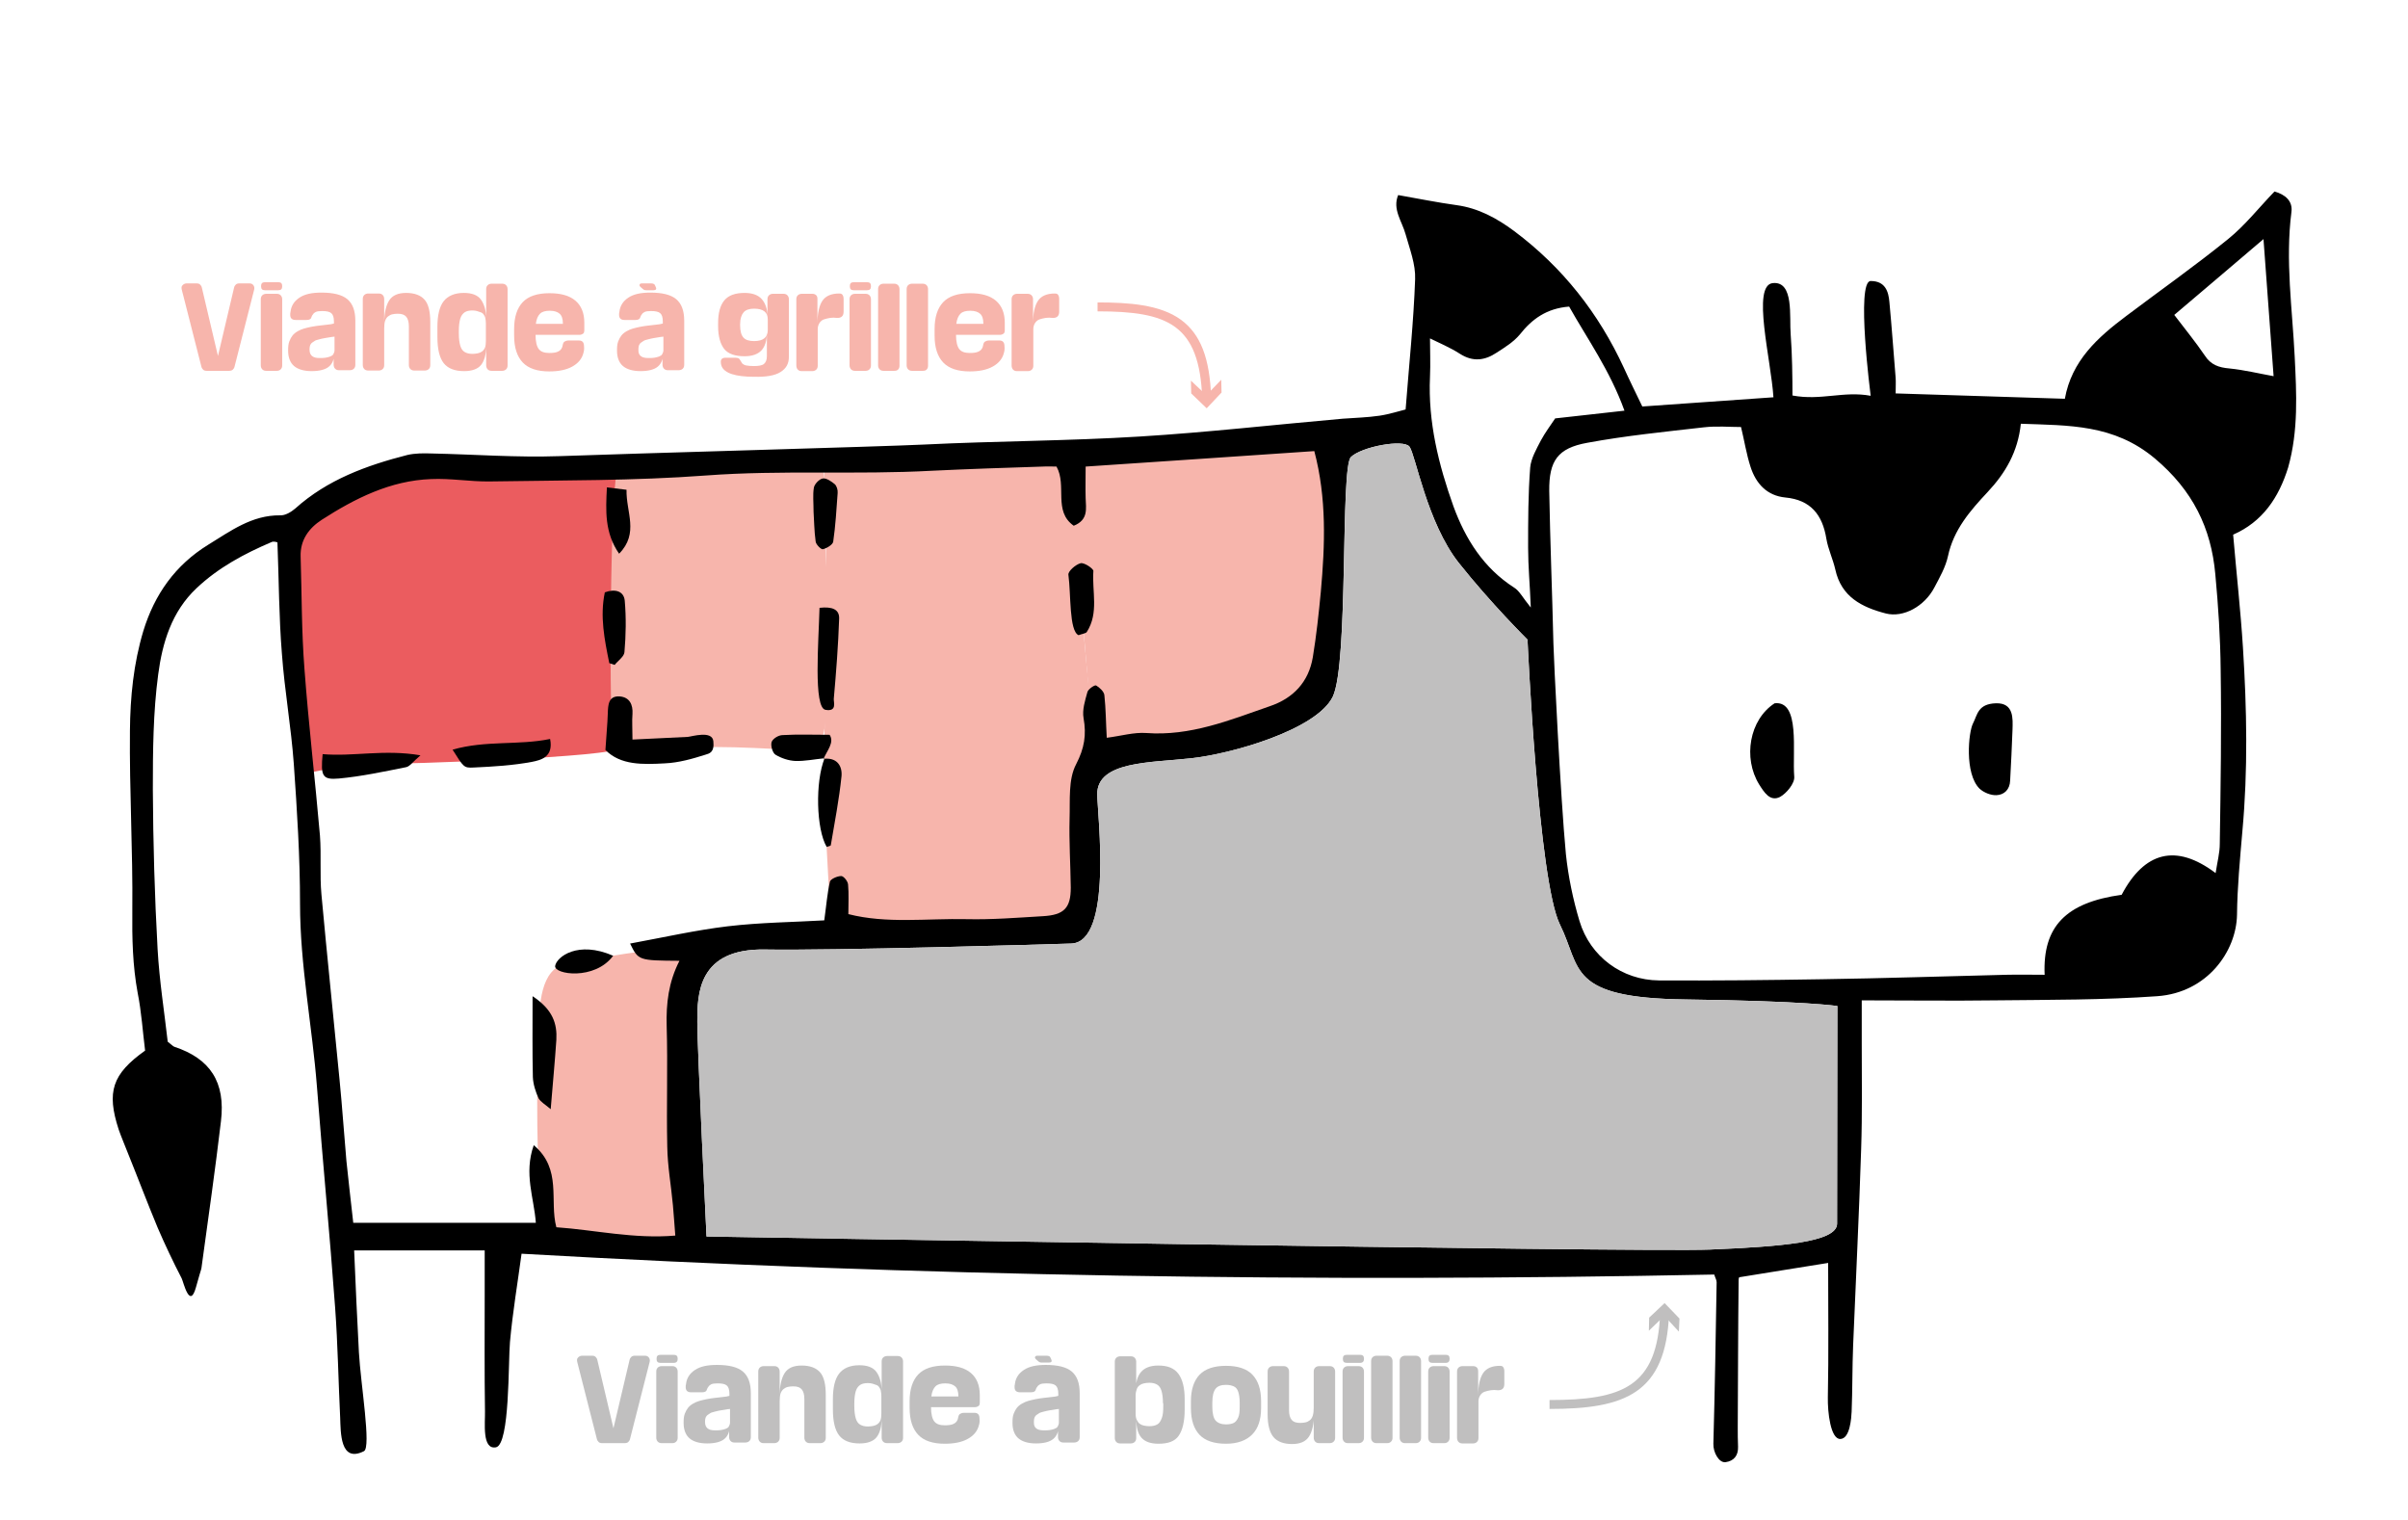<?xml version="1.0" encoding="utf-8"?>
<!-- Generator: Adobe Illustrator 19.1.0, SVG Export Plug-In . SVG Version: 6.00 Build 0)  -->
<svg version="1.1" id="Calque_1" xmlns="http://www.w3.org/2000/svg" xmlns:xlink="http://www.w3.org/1999/xlink" x="0px" y="0px"
	 viewBox="105 285.8 809.8 511.2" style="enable-background:new 105 285.8 809.8 511.2;" xml:space="preserve">
<style type="text/css">
	.st0{fill:#F7B5AC;}
	.st1{fill:#EB5C5F;}
	.st2{fill:#C0BFBF;}
	.st3{fill:none;}
	.st4{enable-background:new    ;}
</style>
<g>
	<polygon id="Basse-côte_1_" class="st0" points="553.9,436.5 550,488.1 545.3,524.6 490.3,537.3 472.9,539 464.3,437.8 	"/>
	<path id="Bavette_1_" class="st0" d="M295.8,609.7c4.1-0.7,24.5-4.2,30.9-4.6c6.4-0.4,9.8,1.2,9.8,1.2l-0.2,100.8l-46.1-3.1
		c0,0-2.4-16.7-3.7-23.3c-1.3-6.6-0.8-41.8-0.4-49C286.5,624.5,286.4,611.4,295.8,609.7z"/>
	<path id="Rumsteck_1_" class="st1" d="M203.2,466.3c4.4-4.9,23-23.7,39-23.3c16,0.4,70.8,0,70.8,0s-1.6,49.6-1.4,58
		c0.2,8.4,1.4,33.2,1.4,36.3s-72.5,5.5-81.8,5.4c-9.3-0.1-23.7,3.3-23.7,3.3S197.1,473.2,203.2,466.3z"/>
	<path id="Faux-filet_1_" class="st0" d="M313,443c4.6-0.1,64.9-2,67-2s2.9,8.7,2.5,16c-0.4,7.3,1.6,42.2,1.4,48.4
		c-0.2,6.2,0.1,32.8-5.6,32.8s-33.4-2.1-41.1-0.7s-24,0.3-25.8-1C309.6,535.4,310.1,443,313,443z"/>
	<path id="Entrecôte_1_" class="st0" d="M466.2,439.5c0,0,1.5,34.9,2.1,44.9c0.6,9.9,3.4,40.6,4.7,46.9c1.3,6.3,0,28,0,28
		l-4.3,34.7l-36.4,8.7l-47.6-1.3c0,0-2.3-40.2-2.6-48.1c-0.3-7.9,0.5-34.1,0.7-43.8c0.2-9.7,0-45.7,0-52.4s-2-18.6,1-17.5
		S466.2,439.5,466.2,439.5z"/>
	<g>
		<path d="M308.6,538c0.3-5,0.7-8.7,0.8-12.3c0.1-2.9,0.2-6,4.1-5.7c3.2,0.3,4.4,2.7,4.2,5.9c-0.2,2.4,0,4.9,0,8.6
			c6.2-0.3,12.4-0.6,18.6-0.9c1.3-0.1,8.3-2.3,8.6,1.5c0.4,3.8-1.4,4.1-2.7,4.5c-4.4,1.4-9,2.7-13.6,2.9
			C321.3,542.9,313.7,543.2,308.6,538"/>
		<path d="M380.6,490.2c4.4-0.5,6.7,0.6,6.6,3.6c-0.3,9-1,18-1.8,27c-0.1,1.1,1.2,4.4-2.8,3.7C378.5,523.8,380.3,501.6,380.6,490.2"
			/>
		<path d="M290,534.3c1.2,6.1-3.1,7.1-6.1,7.7c-6.4,1.2-13,1.6-19.6,1.9c-3.4,0.2-3.4-0.2-7.1-6C268.3,534.7,279.4,536.5,290,534.3"
			/>
		<path d="M284.1,620.8c6.8,4.5,8.3,9.2,8,14.7c-0.5,7.4-1.2,14.7-1.9,23.3c-1.7-1.5-3.4-2.4-4.1-3.7c-1-2.2-1.8-4.7-1.9-7.1
			C284,639.5,284.1,631.1,284.1,620.8"/>
		<path d="M213.5,539.4c10.3,0.9,20.7-1.7,32.9,0.4c-2.6,2.2-3.6,3.8-4.9,4c-7.5,1.5-15,3.1-22.5,3.8
			C213.4,548.1,212.8,546.8,213.5,539.4"/>
		<path d="M381.9,541c4.5-0.6,6.4,2.3,6.1,5.8c-0.8,7.8-2.3,15.5-3.6,23.2c0,0.3-0.9,0.4-1.4,0.6c-3.5-6-3.9-21.8-0.7-29.8
			L381.9,541z"/>
		<path d="M467.7,499.4c-3.2-1.5-2.5-13.7-3.4-20.3c-0.2-1.2,2.5-3.5,4.1-3.9c1.2-0.3,4.3,1.8,4.3,2.6c-0.5,6.9,1.9,14.1-2.2,20.5
			C470.2,498.8,469.1,498.9,467.7,499.4"/>
		<path d="M378.6,457.9c0-3.2-0.3-5.7,0.1-8.1c0.2-1.2,1.8-2.9,3-3.1c1.2-0.2,2.9,1,4,1.9c0.7,0.6,1.1,2,1,3
			c-0.4,5.5-0.7,10.9-1.5,16.4c-0.2,1-2.2,2.2-3.5,2.5c-0.6,0.1-2.3-1.6-2.4-2.6C378.8,464.3,378.8,460.7,378.6,457.9"/>
		<path d="M309.9,508.8c-1.6-7.9-3.2-15.7-1.5-23.8c3.5-1.3,6.4-0.4,6.7,2.8c0.5,5.7,0.4,11.6-0.1,17.3c-0.1,1.5-2.2,2.9-3.3,4.3
			C311.2,509.2,310.5,509,309.9,508.8"/>
		<path d="M382.2,540.8c-3.2,0.3-6.5,1-9.7,0.9c-2.3-0.1-4.7-0.9-6.7-2.1c-1-0.6-1.7-3.1-1.3-4.3c0.4-1.1,2.3-2.3,3.7-2.3
			c5-0.3,10.1-0.1,15.8-0.1c1.7,2.6-0.9,5.3-2.1,8.2C381.9,541,382.2,540.8,382.2,540.8"/>
		<path d="M315.7,450.5c-0.2,7.5,4.3,14.6-2.5,21.5c-4.9-7.1-4.5-14.4-4.1-22.3C311.5,450,313.2,450.2,315.7,450.5"/>
		<path d="M311.2,607.2c-6.2,8.4-20,6.3-19.5,3.4C292.2,607.6,299.3,602,311.2,607.2"/>
		<path d="M776.2,522.3c6.1-0.2,5.7,5.2,5.6,8.8c-0.2,5.8-0.5,11.5-0.8,17.2c-0.1,3-2,4.8-4.6,4.9c-1.9,0.1-4.3-0.9-5.7-2.2
			c-5.1-5.1-3.7-19-2.2-21.9S770.1,522.5,776.2,522.3z"/>
		<path d="M701.8,522.3c8.7-1,5.9,16.4,6.6,24.7c0.2,2.2-2.6,5.6-4.8,6.8c-3.4,1.7-5.4-1.7-7-4.2
			C691.1,540.7,693.3,527.8,701.8,522.3"/>
		<path d="M876.7,405.8c-0.8-16.2-3.2-32.4-1.1-48.7c0.5-3.7-2.1-5.9-5.7-6.9c-5.3,5.5-9.9,11.4-15.6,16
			c-11.1,9-22.9,17.3-34.3,25.9c-9.6,7.2-18.3,15-20.6,27.8c-19.1-0.6-37.9-1.2-56.9-1.8c0-2.5,0.1-3.8,0-5.2
			c-0.7-8.5-1.3-17-2.1-25.5c-0.3-3.6-1.4-7.1-6.3-7.1c-5,0,0,38.6,0,38.6c-9.1-1.7-16.7,1.7-26.3-0.1c0-5.8-0.1-14.2-0.6-20.5
			c-0.5-5.9,1.2-18-6-17.3c-7.2,0.7-0.6,25.7,0.2,38.4c-15.3,1.1-29.8,2.1-44.1,3.1c-2.2-4.6-4.3-8.8-6.2-13
			c-8.5-18.4-20.6-33.8-36.9-46c-5.8-4.3-12-7.7-19.3-8.7c-6.5-0.9-12.9-2.2-19.7-3.4c-2,4.8,1.3,8.8,2.5,13.2
			c1.4,5,3.4,10.1,3.2,15.1c-0.5,14.2-2,28.3-3.2,43.8c-2.1,0.5-5.4,1.6-8.8,2.1c-4.1,0.6-8.2,0.7-12.3,1c-22.8,2-45.5,4.6-68.3,6
			c-24.2,1.5-48.4,1.5-72.6,2.7c-14.3,0.7-98.3,3-122.7,3.9c-14.2,0.5-28.5-0.6-42.8-0.9c-2.7-0.1-5.6-0.1-8.2,0.5
			c-13.7,3.5-26.9,8.3-37.7,18c-1.4,1.2-3.4,2.4-5.1,2.3c-9.5-0.1-16.7,5.3-24.2,9.9c-11,6.8-18,16.6-21.8,29
			c-3.3,11-4.4,22.2-4.5,33.5c-0.2,20.1,1,40.3,0.8,60.4c-0.1,9.4,0.1,18.6,1.8,27.8c1.3,6.5,1.7,13.1,2.5,19.4
			c-11.1,7.9-13,13.9-8.9,26.5c0.9,2.6,2,5.1,3,7.7c3.4,8.4,6.6,16.9,10.1,25.3c2.5,5.8,5.2,11.5,8.1,17.1c0.6,1.2,2.7,10.6,4.8,3
			c2.1-7.6,1.7-5.3,2-7.6c2.2-16.1,4.5-32.1,6.4-48.2c1.6-13.2-3.6-21.1-15.7-25.1c-0.5-0.2-0.9-0.7-2.2-1.7
			c-1.1-9.8-2.8-20.4-3.4-31.1c-1-17.9-1.5-35.8-1.6-53.7c0-12.9,0.1-26,1.8-38.7c1.4-10.6,4.5-21.1,12.9-29
			c7.4-7,16.1-11.6,25.2-15.5c0.8-0.4,2,0.1,2,0.1c0.5,12.8,0.5,25.1,1.5,37.4c0.9,12.4,3.1,24.6,4,37c1.1,15.7,2.1,31.4,2.1,47.1
			c0,20.8,4.1,41.1,5.7,61.7c1.9,24.7,4.3,49.4,6.1,74.1c0.9,12.3,1.1,24.8,1.7,37.1c0.2,4.7-0.1,15.3,8,11.2
			c2.5-1.3-1.1-22.5-1.7-33.2c-0.6-11.2-1.1-22.4-1.6-34.3H268c0,5.3,0,10.2,0,15.1c0,13-0.1,26,0.1,39c0.1,3.7-1.1,13,3.7,12.1
			c4.7-1,4.1-28.8,4.7-35.4c0.9-10,2.6-20,3.9-29.7c133.5,7.6,267.2,9.7,401.1,7c0.3,1.1,0.8,1.8,0.8,2.6
			c-0.3,18.1-0.6,36.2-1.1,54.3c-0.1,2.9,1.9,6.5,4.1,6.2c2.8-0.4,4.3-2.2,4.2-5.2c-0.1-2.2-0.1-4.4-0.1-6.6
			c0.1-16.6,0.1-33.1,0.3-49.7c0-0.5,0.4-1,0.3-0.7c10.3-1.7,20-3.2,29.8-4.8c0,15.6,0.2,30.4-0.1,45.2c-0.1,4.9,0.9,14.1,4.2,14
			c3.3-0.1,3.7-7.2,3.8-9.2c0.3-7.4,0.2-14.8,0.5-22.2c0.9-22,2-44.1,2.7-66.1c0.4-11.8,0.2-23.6,0.2-35.4c0-4.5,0-9.1,0-14.6
			c15.7,0,30.3,0.2,44.9,0c18.2-0.2,36.4-0.1,54.5-1.4c16.8-1.2,26.6-15.1,26.8-27.4c0.1-9.3,1-18.7,1.8-28
			c1.9-20.6,1.5-41.2,0.2-61.8c-0.8-12.6-2.2-25.1-3.3-38c9.8-4.3,15.3-12.3,18.5-22.6C878,430.5,877.3,418.1,876.7,405.8z
			 M585.9,412.5c0.2-4.4,0-8.7,0-12.9c3,1.5,6.7,3,10.1,5.2c4.4,2.8,8.4,2.2,12.3-0.4c2.8-1.8,5.7-3.6,7.8-6.1
			c4.1-5.2,9-8.8,16.6-9.4c6,10.7,13.7,21.4,18.6,35c-8.3,0.9-15.8,1.8-23.3,2.6c-1.6,2.4-3.4,4.8-4.8,7.4c-1.5,2.9-3.3,6-3.6,9.1
			c-0.7,9-0.7,18-0.7,27c0,6.2,0.6,12.4,0.9,20.1c-2.7-3.3-3.8-5.6-5.6-6.7c-10.3-6.6-16.4-16.4-20.4-27.3
			C588.8,442.1,585.2,427.7,585.9,412.5z M329.2,630.8c0.4,13.5-0.1,27,0.2,40.6c0.1,6.6,1.3,13.1,1.9,19.7
			c0.3,3.2,0.5,6.5,0.8,10.2c-13.9,1.2-27.1-1.9-40-2.8c-2.4-9,2-19.5-7.6-27.6c-3.4,9.6,0.1,17.7,0.7,26.1h-61.4
			c-0.8-7.2-1.6-14-2.3-20.8c-0.8-9-1.4-18.1-2.3-27.2c-2-20.8-4.2-41.6-6.1-62.4c-0.6-6.6,0-13.2-0.5-19.8
			c-1.6-18.6-3.8-37.2-5.2-55.9c-1-12.6-0.9-25.2-1.3-37.9c-0.2-5.6,2.8-9.6,7.1-12.4c11.2-7.2,23.1-13.2,36.8-13.7
			c6.6-0.3,13.1,0.9,19.7,0.8c24.3-0.4,48.6-0.2,72.7-2c25.4-1.9,50.7-0.2,76.1-1.6c12.4-0.6,24.8-1,37.2-1.4c1.6-0.1,3.2,0,4.6,0
			c3.6,6.4-1.2,15,5.8,19.9c5-2,4.1-5.8,4-9.3c-0.1-3.3,0-6.5,0-10.6c26-1.7,51.4-3.5,76.9-5.2c4.2,15.9,3.6,31.5,2.2,47.2
			c-0.7,7.4-1.5,14.8-2.7,22.1c-1.4,8.3-6.5,13.8-14.5,16.5c-13.5,4.7-26.7,10.1-41.5,9c-4.2-0.3-8.5,1-13.3,1.6
			c-0.3-5.1-0.3-9.7-0.8-14.3c-0.1-1.2-1.6-2.6-2.8-3.3c-0.5-0.2-2.6,1.2-2.9,2.2c-0.8,2.9-1.8,6-1.3,8.8c1,5.6,0.3,10.1-2.5,15.5
			c-2.7,5.1-2,12.1-2.2,18.3c-0.2,7.7,0.3,15.4,0.4,23.2c0,6.9-2.3,9.2-9.4,9.6c-8.5,0.5-17.1,1.2-25.6,1
			c-13.4-0.3-26.9,1.6-39.8-1.7c0-3.6,0.2-6.8-0.1-10c-0.1-1.1-1.5-2.8-2.3-2.8c-1.3,0-3.6,1-3.8,1.9c-0.9,3.9-1.2,8-1.9,13
			c-10.3,0.6-21.5,0.7-32.5,2c-10.8,1.3-21.4,3.7-32.8,5.8c2.8,5.7,2.8,5.7,16.6,5.8C329.8,616.1,329,623.3,329.2,630.8z
			 M722.8,697.3c0,6.3-19.3,7.7-42.7,8.7c-23.3,1-337.5-4.4-337.5-4.4s-3.1-62.9-3.1-72.2s0.2-24.7,22.8-24.3s93.4-1.7,102.9-2
			c14.1-0.4,8.9-43.1,8.8-50.1c-0.2-11.3,18.1-10.7,31.5-12.2c13.3-1.4,42.2-9.5,47.7-20.7c5.4-11.3,2.5-77.1,6.1-80.6
			c3.6-3.5,17.7-6.1,19.7-3.5s5.9,25.6,16.6,39.1s23.1,25.8,23.1,25.8s3.6,81.1,10.9,95.8c7.3,14.7,2.3,24.7,42.3,25.2
			s51,2.2,51,2.2S722.8,691,722.8,697.3z M851.5,569.6c0,3-0.8,5.9-1.4,9.8c-13.4-10.1-24-7.1-31.6,7.3
			c-18.7,2.6-26.6,10.6-25.9,26.9c-4.3,0-8.6-0.1-12.9,0c-20.7,0.5-41.4,1.2-62.1,1.5c-18.2,0.3-36.5,0.5-54.7,0.4
			c-12.4-0.1-23.1-8-26.7-19.9c-2.2-7.3-3.8-15-4.6-22.6c-1.8-18.9-4.1-66.2-4.2-70.9c-0.4-17.1-1.1-34.2-1.4-51.2
			c-0.1-10.1,2.8-14.4,12.8-16.2c13-2.4,26.1-3.7,39.2-5.2c4.3-0.5,8.7-0.1,12.5-0.1c1.1,4.5,1.8,9.1,3.2,13.4
			c1.8,5.6,5.5,9.7,11.7,10.3c8.5,0.8,12.5,5.8,13.8,13.9c0.6,3.5,2.2,6.8,3,10.3c2,9.2,8.9,12.7,17,14.8c5.9,1.5,13-2.4,16.3-8.7
			c1.8-3.4,3.8-6.9,4.6-10.6c1.9-8.9,7.5-15.3,13.3-21.5c6-6.4,10.2-13.5,11.2-23c16.1,0.6,31.3,0.1,45.1,11.7
			c12.7,10.7,18.9,23.3,20.3,38.9c1,10.7,1.7,21.4,1.8,32.2C852.1,530.6,851.8,550.1,851.5,569.6z M854.7,409.7
			c-3.5-0.3-6.2-1.2-8.2-4.3c-3.2-4.7-6.8-9.1-10.3-13.7c9.6-8.1,19.4-16.5,30-25.5c1.2,16.1,2.3,31.6,3.4,46.1
			C864.6,411.4,859.7,410.2,854.7,409.7z"/>
	</g>
	<path class="st2" d="M722.8,697.3c0,6.3-19.3,7.7-42.7,8.7c-23.3,1-337.5-4.4-337.5-4.4s-3.1-62.9-3.1-72.2s0.2-24.7,22.8-24.3
		s93.4-1.7,102.9-2c14.1-0.4,8.9-43.1,8.8-50.1c-0.2-11.3,18.1-10.7,31.5-12.2c13.3-1.4,42.2-9.5,47.7-20.7
		c5.4-11.3,2.5-77.1,6.1-80.6c3.6-3.5,17.7-6.1,19.7-3.5s5.9,25.6,16.6,39.1s23.1,25.8,23.1,25.8s3.6,81.1,10.9,95.8
		c7.3,14.7,2.3,24.7,42.3,25.2s51,2.2,51,2.2S722.8,691,722.8,697.3z"/>
	<rect x="284.2" y="741.8" class="st3" width="348.8" height="40.6"/>
	<g class="st4">
		<path class="st2" d="M315,771.1h-7.5c-0.5,0-0.9-0.1-1.2-0.4s-0.5-0.6-0.6-1.1l-6.6-25.9c-0.1-0.6-0.1-1,0.3-1.4s0.8-0.6,1.4-0.6
			h3.3c0.5,0,0.9,0.1,1.2,0.4s0.5,0.6,0.6,1.1l5.4,22.9l5.4-22.9c0.1-0.5,0.3-0.8,0.6-1.1s0.7-0.4,1.2-0.4h3.4c0.6,0,1,0.2,1.3,0.6
			s0.4,0.8,0.3,1.4l-6.6,25.9c-0.1,0.5-0.3,0.8-0.6,1.1S315.5,771.1,315,771.1z"/>
		<path class="st2" d="M331.6,744.1h-4.5c-0.9,0-1.3-0.4-1.3-1.3v-0.1c0-0.9,0.4-1.3,1.3-1.3h4.5c0.9,0,1.3,0.4,1.3,1.3v0.1
			C332.9,743.6,332.5,744.1,331.6,744.1z M331.1,771.1h-3.6c-0.6,0-1-0.2-1.3-0.5s-0.5-0.8-0.5-1.3V747c0-0.6,0.2-1,0.5-1.3
			s0.8-0.5,1.3-0.5h3.6c0.6,0,1,0.2,1.3,0.5s0.5,0.8,0.5,1.3v22.3c0,0.6-0.2,1-0.5,1.3S331.7,771.1,331.1,771.1z"/>
		<path class="st2" d="M350.4,765.3c0,1.9-0.6,3.4-1.8,4.4s-3.2,1.5-5.8,1.5c-2.6,0-4.6-0.6-5.9-1.7s-2-2.9-2-5.1v-0.4
			c0-1,0.1-2,0.4-2.8s0.7-1.5,1.1-2s1-1,1.7-1.4s1.4-0.7,2.1-0.9s1.5-0.4,2.5-0.6s1.8-0.3,2.6-0.4s1.6-0.2,2.6-0.3s1.8-0.2,2.4-0.4
			v-0.7c0-1.4-0.3-2.3-0.9-2.8s-1.6-0.7-3.1-0.7c-0.9,0-1.7,0.1-2.1,0.3s-0.8,0.5-1,0.9c-0.2,0.2-0.3,0.4-0.4,0.7
			c-0.2,0.8-0.7,1.1-1.7,1.1h-3.7c-1.2,0-1.8-0.6-1.8-1.7c0-0.4,0-0.7,0.1-1c0.2-2,1.2-3.6,3-4.8s4.2-1.7,7.4-1.7
			c4,0,6.9,0.7,8.7,2.2s2.7,3.9,2.7,7.3v14.8c0,0.6-0.2,1-0.5,1.3s-0.8,0.5-1.4,0.5h-3.6c-0.6,0-1-0.2-1.3-0.5s-0.5-0.8-0.5-1.3
			V765.3z M345.4,766.8c0.8,0,1.4,0,2-0.1s1.1-0.2,1.6-0.4s0.9-0.4,1.1-0.8s0.4-0.8,0.4-1.3v-4.6c-0.2,0-0.5,0.1-0.9,0.1
			c-1.1,0.2-1.9,0.3-2.4,0.4s-1.1,0.2-1.8,0.4s-1.2,0.3-1.5,0.5s-0.6,0.4-0.9,0.6s-0.6,0.6-0.7,0.9s-0.2,0.7-0.2,1.2v0.3
			C342.1,765.9,343.2,766.8,345.4,766.8z"/>
		<path class="st2" d="M367.2,755.3c0-3.5,0.6-6.1,1.7-7.8s3-2.5,5.7-2.5c2.8,0,4.9,0.8,6.2,2.3s1.9,4,1.9,7.6v14.4
			c0,0.6-0.2,1-0.5,1.3s-0.8,0.5-1.3,0.5h-3.6c-0.6,0-1-0.2-1.3-0.5s-0.5-0.8-0.5-1.3v-13c0-1.5-0.3-2.6-0.9-3.3s-1.5-1-2.9-1
			c-0.7,0-1.3,0.1-1.8,0.2s-1,0.4-1.4,0.7s-0.8,0.9-1,1.5s-0.3,1.5-0.3,2.6v12.3c0,0.6-0.2,1-0.5,1.3s-0.8,0.5-1.3,0.5h-3.6
			c-0.6,0-1-0.2-1.3-0.5s-0.5-0.8-0.5-1.3V747c0-0.6,0.2-1,0.5-1.3s0.8-0.5,1.3-0.5h3.6c0.6,0,1,0.2,1.3,0.5s0.5,0.8,0.5,1.3V755.3z
			"/>
		<path class="st2" d="M401.5,753.6v-10c0-0.6,0.2-1,0.5-1.3s0.8-0.5,1.3-0.5h3.6c0.6,0,1,0.2,1.3,0.5s0.5,0.8,0.5,1.3v25.7
			c0,0.6-0.2,1-0.5,1.3s-0.8,0.5-1.3,0.5h-3.6c-0.6,0-1-0.2-1.3-0.5s-0.5-0.8-0.5-1.3v-6.7c0,3-0.6,5.1-1.7,6.5s-3.1,2.1-5.7,2.1
			c-3.2,0-5.5-0.9-6.9-2.7s-2.1-4.7-2.1-8.8v-3.4c0-3.9,0.7-6.8,2.1-8.6s3.7-2.8,6.8-2.8c2.6,0,4.6,0.7,5.7,2.2
			S401.5,750.8,401.5,753.6z M396.9,750.9c-1.1,0-2,0.2-2.6,0.6s-1.2,1.1-1.5,2.1s-0.5,2.4-0.5,4.2v0.8c0,1.8,0.2,3.2,0.5,4.2
			s0.8,1.7,1.5,2.1s1.5,0.6,2.6,0.6c0.7,0,1.3-0.1,1.8-0.2s1-0.3,1.4-0.6s0.8-0.8,1-1.3s0.3-1.3,0.3-2.2v-6c0-0.7-0.1-1.3-0.2-1.8
			s-0.4-0.9-0.6-1.2s-0.6-0.6-1-0.7s-0.8-0.3-1.2-0.4S397.5,750.9,396.9,750.9z"/>
		<path class="st2" d="M434.2,765.1c-0.5,2-1.8,3.5-3.8,4.6s-4.6,1.6-7.7,1.6c-4,0-7-1-8.9-3s-2.9-5-2.9-9V757c0-4,1-7,2.9-9
			s4.9-3,9-3c3.8,0,6.7,0.8,8.7,2.5s3,4.2,3,7.4v2.5c0,0.5-0.1,1-0.4,1.2s-0.7,0.4-1.2,0.4h-14.8c0,2.3,0.4,3.9,1.1,4.8
			s1.9,1.3,3.5,1.3c1.2,0,2.1-0.1,2.8-0.4s1.2-0.7,1.5-1.4c0.1-0.1,0.1-0.4,0.2-0.7c0.1-0.6,0.3-1.1,0.6-1.3s0.8-0.4,1.4-0.4h3.5
			c1.1,0,1.7,0.6,1.7,1.9C434.5,763.8,434.4,764.5,434.2,765.1z M422.9,751c-1.5,0-2.6,0.3-3.3,1s-1.2,1.8-1.4,3.4h9.1v-0.1
			c0-1.6-0.4-2.7-1.1-3.3S424.5,751,422.9,751z"/>
		<path class="st2" d="M461,765.3c0,1.9-0.6,3.4-1.8,4.4s-3.2,1.5-5.8,1.5c-2.6,0-4.6-0.6-5.9-1.7s-2-2.9-2-5.1v-0.4
			c0-1,0.1-2,0.4-2.8s0.7-1.5,1.1-2s1-1,1.7-1.4s1.4-0.7,2.1-0.9s1.5-0.4,2.5-0.6s1.8-0.3,2.6-0.4s1.6-0.2,2.6-0.3s1.8-0.2,2.4-0.4
			v-0.7c0-1.4-0.3-2.3-0.9-2.8s-1.6-0.7-3.1-0.7c-0.9,0-1.7,0.1-2.1,0.3s-0.8,0.5-1,0.9c-0.2,0.2-0.3,0.4-0.4,0.7
			c-0.2,0.8-0.7,1.1-1.7,1.1h-3.7c-1.2,0-1.8-0.6-1.8-1.7c0-0.4,0-0.7,0.1-1c0.2-2,1.2-3.6,3-4.8s4.2-1.7,7.4-1.7
			c4,0,6.9,0.7,8.7,2.2s2.7,3.9,2.7,7.3v14.8c0,0.6-0.2,1-0.5,1.3s-0.8,0.5-1.4,0.5h-3.6c-0.6,0-1-0.2-1.3-0.5s-0.5-0.8-0.5-1.3
			V765.3z M456,766.8c0.8,0,1.4,0,2-0.1s1.1-0.2,1.6-0.4s0.9-0.4,1.1-0.8s0.4-0.8,0.4-1.3v-4.6c-0.2,0-0.5,0.1-0.9,0.1
			c-1.1,0.2-1.9,0.3-2.4,0.4s-1.1,0.2-1.8,0.4s-1.2,0.3-1.5,0.5s-0.6,0.4-0.9,0.6s-0.6,0.6-0.7,0.9s-0.2,0.7-0.2,1.2v0.3
			C452.6,765.9,453.7,766.8,456,766.8z M457.8,744h-2.4c-0.3,0-0.5,0-0.7-0.1s-0.3-0.1-0.5-0.3l-0.8-0.7c-0.3-0.3-0.4-0.5-0.3-0.8
			s0.4-0.4,0.8-0.4h3.1c0.4,0,0.7,0.1,0.9,0.2s0.3,0.3,0.5,0.7l0.1,0.3c0.2,0.3,0.2,0.6,0.1,0.8S458.1,744,457.8,744z"/>
		<path class="st2" d="M486.9,753.6c0-2.8,0.6-5,1.8-6.4s3.1-2.2,5.8-2.2c3.2,0,5.4,0.9,6.8,2.8s2.1,4.7,2.1,8.6v3.4
			c0,4-0.7,6.9-2,8.8s-3.6,2.7-6.8,2.7c-2.7,0-4.6-0.7-5.8-2.1s-1.7-3.6-1.7-6.5v6.7c0,0.6-0.2,1-0.5,1.3s-0.8,0.5-1.3,0.5h-3.6
			c-0.6,0-1-0.2-1.3-0.5s-0.5-0.8-0.5-1.3v-25.7c0-0.6,0.2-1,0.5-1.3s0.8-0.5,1.3-0.5h3.6c0.6,0,1,0.2,1.3,0.5s0.5,0.8,0.5,1.3
			V753.6z M496.1,757.7c0-1.8-0.2-3.2-0.5-4.2s-0.8-1.7-1.5-2.1s-1.5-0.6-2.6-0.6c-0.7,0-1.3,0.1-1.8,0.2s-1,0.3-1.4,0.6
			s-0.8,0.7-1,1.3s-0.4,1.3-0.4,2.2v6c0,0.9,0.1,1.6,0.4,2.2s0.6,1,1,1.3s0.9,0.5,1.4,0.6s1.1,0.2,1.8,0.2c1.1,0,2-0.2,2.7-0.6
			s1.1-1.1,1.5-2.1s0.5-2.4,0.5-4.2V757.7z"/>
		<path class="st2" d="M529.1,757v2.3c0,3.9-1,6.9-3,8.9s-4.9,3.1-8.8,3.1c-4,0-7-1-8.9-3s-2.9-5-2.9-9V757c0-3.9,1-6.9,2.9-8.9
			s4.9-3,8.9-3c4,0,7,1,8.9,3S529.1,753,529.1,757z M521.9,758.9v-1.5c0-1.5-0.2-2.7-0.5-3.6s-0.8-1.5-1.5-1.8s-1.5-0.5-2.6-0.5
			c-1.6,0-2.8,0.4-3.5,1.3s-1.1,2.4-1.1,4.6v1.5c0,2.2,0.4,3.8,1.1,4.6s1.9,1.3,3.5,1.3c1.1,0,2-0.2,2.6-0.5s1.1-0.9,1.5-1.8
			S521.9,760.5,521.9,758.9z"/>
		<path class="st2" d="M546.9,761.1c0,3.5-0.6,6.1-1.7,7.8s-3,2.5-5.7,2.5c-2.8,0-4.9-0.8-6.2-2.3s-2-4.1-2-7.6V747
			c0-0.6,0.2-1,0.5-1.3s0.8-0.5,1.3-0.5h3.6c0.6,0,1,0.2,1.3,0.5s0.5,0.8,0.5,1.3v13c0,1.5,0.3,2.6,0.9,3.3s1.5,1,2.9,1
			c0.7,0,1.3-0.1,1.8-0.2s1-0.4,1.4-0.7s0.8-0.9,1-1.6s0.3-1.5,0.3-2.6V747c0-0.6,0.2-1,0.5-1.3s0.8-0.5,1.3-0.5h3.6
			c0.6,0,1,0.2,1.3,0.5s0.5,0.8,0.5,1.3v22.3c0,0.6-0.2,1-0.5,1.3s-0.8,0.5-1.3,0.5h-3.6c-0.6,0-1-0.2-1.3-0.5s-0.5-0.8-0.5-1.3
			V761.1z"/>
		<path class="st2" d="M562.4,744.1h-4.5c-0.9,0-1.3-0.4-1.3-1.3v-0.1c0-0.9,0.4-1.3,1.3-1.3h4.5c0.9,0,1.3,0.4,1.3,1.3v0.1
			C563.7,743.6,563.3,744.1,562.4,744.1z M561.9,771.1h-3.6c-0.6,0-1-0.2-1.3-0.5s-0.5-0.8-0.5-1.3V747c0-0.6,0.2-1,0.5-1.3
			s0.8-0.5,1.3-0.5h3.6c0.6,0,1,0.2,1.3,0.5s0.5,0.8,0.5,1.3v22.3c0,0.6-0.2,1-0.5,1.3S562.5,771.1,561.9,771.1z"/>
		<path class="st2" d="M571.5,771.1h-3.6c-0.6,0-1-0.2-1.3-0.5s-0.5-0.8-0.5-1.3v-25.8c0-0.6,0.2-1,0.5-1.3s0.8-0.5,1.3-0.5h3.6
			c0.6,0,1,0.2,1.3,0.5s0.5,0.8,0.5,1.3v25.8c0,0.6-0.2,1-0.5,1.3S572.1,771.1,571.5,771.1z"/>
		<path class="st2" d="M581.1,771.1h-3.6c-0.6,0-1-0.2-1.3-0.5s-0.5-0.8-0.5-1.3v-25.8c0-0.6,0.2-1,0.5-1.3s0.8-0.5,1.3-0.5h3.6
			c0.6,0,1,0.2,1.3,0.5s0.5,0.8,0.5,1.3v25.8c0,0.6-0.2,1-0.5,1.3S581.7,771.1,581.1,771.1z"/>
		<path class="st2" d="M591.2,744.1h-4.5c-0.9,0-1.3-0.4-1.3-1.3v-0.1c0-0.9,0.4-1.3,1.3-1.3h4.5c0.9,0,1.3,0.4,1.3,1.3v0.1
			C592.5,743.6,592.1,744.1,591.2,744.1z M590.7,771.1h-3.6c-0.6,0-1-0.2-1.3-0.5s-0.5-0.8-0.5-1.3V747c0-0.6,0.2-1,0.5-1.3
			s0.8-0.5,1.3-0.5h3.6c0.6,0,1,0.2,1.3,0.5s0.5,0.8,0.5,1.3v22.3c0,0.6-0.2,1-0.5,1.3S591.3,771.1,590.7,771.1z"/>
		<path class="st2" d="M602.1,747v8.2c0-3.5,0.6-6.1,1.7-7.7s3-2.4,5.6-2.4c0.5,0,0.9,0.1,1.1,0.4s0.4,0.7,0.4,1.4v4.3
			c0,1.5-0.8,2.2-2.3,2.1c-0.7-0.1-1.5-0.1-2.2,0s-1.5,0.3-2.1,0.5s-1.1,0.6-1.5,1.2s-0.6,1.3-0.6,2.1v12.3c0,0.6-0.2,1-0.5,1.3
			s-0.8,0.5-1.3,0.5h-3.6c-0.6,0-1-0.2-1.3-0.5s-0.5-0.8-0.5-1.4V747c0-0.6,0.2-1,0.5-1.3s0.8-0.5,1.3-0.5h3.6c0.6,0,1,0.2,1.3,0.5
			S602.1,746.5,602.1,747z"/>
	</g>
	<rect x="142.6" y="381.2" class="st3" width="348.8" height="40.6"/>
	<g class="st4">
		<path class="st0" d="M182,410.5h-7.5c-0.5,0-0.9-0.1-1.2-0.4s-0.5-0.6-0.6-1.1l-6.6-25.9c-0.1-0.6-0.1-1,0.3-1.4s0.8-0.6,1.4-0.6
			h3.3c0.5,0,0.9,0.1,1.2,0.4s0.5,0.6,0.6,1.1l5.4,22.9l5.4-22.9c0.1-0.5,0.3-0.8,0.6-1.1s0.7-0.4,1.2-0.4h3.4c0.6,0,1,0.2,1.3,0.6
			s0.4,0.8,0.3,1.4l-6.6,25.9c-0.1,0.5-0.3,0.8-0.6,1.1S182.5,410.5,182,410.5z"/>
		<path class="st0" d="M198.6,383.4h-4.5c-0.9,0-1.3-0.4-1.3-1.3V382c0-0.9,0.4-1.3,1.3-1.3h4.5c0.9,0,1.3,0.4,1.3,1.3v0.1
			C199.9,383,199.5,383.4,198.6,383.4z M198.1,410.5h-3.6c-0.6,0-1-0.2-1.3-0.5s-0.5-0.8-0.5-1.3v-22.3c0-0.6,0.2-1,0.5-1.3
			s0.8-0.5,1.3-0.5h3.6c0.6,0,1,0.2,1.3,0.5s0.5,0.8,0.5,1.3v22.3c0,0.6-0.2,1-0.5,1.3S198.7,410.5,198.1,410.5z"/>
		<path class="st0" d="M217.4,404.7c0,1.9-0.6,3.4-1.8,4.4s-3.2,1.5-5.8,1.5c-2.6,0-4.6-0.6-5.9-1.7s-2-2.9-2-5.1v-0.4
			c0-1,0.1-2,0.4-2.8s0.7-1.5,1.1-2s1-1,1.7-1.4s1.4-0.7,2.1-0.9s1.5-0.4,2.5-0.6s1.8-0.3,2.6-0.4s1.6-0.2,2.6-0.3s1.8-0.2,2.4-0.4
			v-0.7c0-1.4-0.3-2.3-0.9-2.8s-1.6-0.7-3.1-0.7c-0.9,0-1.7,0.1-2.1,0.3s-0.8,0.5-1,0.9c-0.2,0.2-0.3,0.4-0.4,0.7
			c-0.2,0.8-0.7,1.1-1.7,1.1h-3.7c-1.2,0-1.8-0.6-1.8-1.7c0-0.4,0-0.7,0.1-1c0.2-2,1.2-3.6,3-4.8s4.2-1.7,7.4-1.7
			c4,0,6.9,0.7,8.7,2.2s2.7,3.9,2.7,7.3v14.8c0,0.6-0.2,1-0.5,1.3s-0.8,0.5-1.4,0.5h-3.6c-0.6,0-1-0.2-1.3-0.5s-0.5-0.8-0.5-1.3
			V404.7z M212.4,406.2c0.8,0,1.4,0,2-0.1s1.1-0.2,1.6-0.4s0.9-0.4,1.1-0.8s0.4-0.8,0.4-1.3v-4.6c-0.2,0-0.5,0.1-0.9,0.1
			c-1.1,0.2-1.9,0.3-2.4,0.4s-1.1,0.2-1.8,0.4s-1.2,0.3-1.5,0.5s-0.6,0.4-0.9,0.6s-0.6,0.6-0.7,0.9s-0.2,0.7-0.2,1.2v0.3
			C209.1,405.3,210.2,406.2,212.4,406.2z"/>
		<path class="st0" d="M234.2,394.6c0-3.5,0.6-6.1,1.7-7.8s3-2.5,5.7-2.5c2.8,0,4.9,0.8,6.2,2.3s1.9,4,1.9,7.6v14.4
			c0,0.6-0.2,1-0.5,1.3s-0.8,0.5-1.3,0.5h-3.6c-0.6,0-1-0.2-1.3-0.5s-0.5-0.8-0.5-1.3v-13c0-1.5-0.3-2.6-0.9-3.3s-1.5-1-2.9-1
			c-0.7,0-1.3,0.1-1.8,0.2s-1,0.4-1.4,0.7s-0.8,0.9-1,1.5s-0.3,1.5-0.3,2.6v12.3c0,0.6-0.2,1-0.5,1.3s-0.8,0.5-1.3,0.5h-3.6
			c-0.6,0-1-0.2-1.3-0.5s-0.5-0.8-0.5-1.3v-22.3c0-0.6,0.2-1,0.5-1.3s0.8-0.5,1.3-0.5h3.6c0.6,0,1,0.2,1.3,0.5s0.5,0.8,0.5,1.3
			V394.6z"/>
		<path class="st0" d="M268.5,393v-10c0-0.6,0.2-1,0.5-1.3s0.8-0.5,1.3-0.5h3.6c0.6,0,1,0.2,1.3,0.5s0.5,0.8,0.5,1.3v25.7
			c0,0.6-0.2,1-0.5,1.3s-0.8,0.5-1.3,0.5h-3.6c-0.6,0-1-0.2-1.3-0.5s-0.5-0.8-0.5-1.3V402c0,3-0.6,5.1-1.7,6.5s-3.1,2.1-5.7,2.1
			c-3.2,0-5.5-0.9-6.9-2.7s-2.1-4.7-2.1-8.8v-3.4c0-3.9,0.7-6.8,2.1-8.6s3.7-2.8,6.8-2.8c2.6,0,4.6,0.7,5.7,2.2
			S268.5,390.2,268.5,393z M263.9,390.2c-1.1,0-2,0.2-2.6,0.6s-1.2,1.1-1.5,2.1s-0.5,2.4-0.5,4.2v0.8c0,1.8,0.2,3.2,0.5,4.2
			s0.8,1.7,1.5,2.1s1.5,0.6,2.6,0.6c0.7,0,1.3-0.1,1.8-0.2s1-0.3,1.4-0.6s0.8-0.8,1-1.3s0.3-1.3,0.3-2.2v-6c0-0.7-0.1-1.3-0.2-1.8
			s-0.4-0.9-0.6-1.2s-0.6-0.6-1-0.7s-0.8-0.3-1.2-0.4S264.5,390.2,263.9,390.2z"/>
		<path class="st0" d="M301.2,404.5c-0.5,2-1.8,3.5-3.8,4.6s-4.6,1.6-7.7,1.6c-4,0-7-1-8.9-3s-2.9-5-2.9-9v-2.3c0-4,1-7,2.9-9
			s4.9-3,9-3c3.8,0,6.7,0.8,8.7,2.5s3,4.2,3,7.4v2.5c0,0.5-0.1,1-0.4,1.2s-0.7,0.4-1.2,0.4h-14.8c0,2.3,0.4,3.9,1.1,4.8
			s1.9,1.3,3.5,1.3c1.2,0,2.1-0.1,2.8-0.4s1.2-0.7,1.5-1.4c0.1-0.1,0.1-0.4,0.2-0.7c0.1-0.6,0.3-1.1,0.6-1.3s0.8-0.4,1.4-0.4h3.5
			c1.1,0,1.7,0.6,1.7,1.9C301.5,403.2,301.4,403.8,301.2,404.5z M289.9,390.3c-1.5,0-2.6,0.3-3.3,1s-1.2,1.8-1.4,3.4h9.1v-0.1
			c0-1.6-0.4-2.7-1.1-3.3S291.5,390.3,289.9,390.3z"/>
		<path class="st0" d="M328,404.7c0,1.9-0.6,3.4-1.8,4.4s-3.2,1.5-5.8,1.5c-2.6,0-4.6-0.6-5.9-1.7s-2-2.9-2-5.1v-0.4
			c0-1,0.1-2,0.4-2.8s0.7-1.5,1.1-2s1-1,1.7-1.4s1.4-0.7,2.1-0.9s1.5-0.4,2.5-0.6s1.8-0.3,2.6-0.4s1.6-0.2,2.6-0.3s1.8-0.2,2.4-0.4
			v-0.7c0-1.4-0.3-2.3-0.9-2.8s-1.6-0.7-3.1-0.7c-0.9,0-1.7,0.1-2.1,0.3s-0.8,0.5-1,0.9c-0.2,0.2-0.3,0.4-0.4,0.7
			c-0.2,0.8-0.7,1.1-1.7,1.1h-3.7c-1.2,0-1.8-0.6-1.8-1.7c0-0.4,0-0.7,0.1-1c0.2-2,1.2-3.6,3-4.8s4.2-1.7,7.4-1.7
			c4,0,6.9,0.7,8.7,2.2s2.7,3.9,2.7,7.3v14.8c0,0.6-0.2,1-0.5,1.3s-0.8,0.5-1.4,0.5h-3.6c-0.6,0-1-0.2-1.3-0.5s-0.5-0.8-0.5-1.3
			V404.7z M323,406.2c0.8,0,1.4,0,2-0.1s1.1-0.2,1.6-0.4s0.9-0.4,1.1-0.8s0.4-0.8,0.4-1.3v-4.6c-0.2,0-0.5,0.1-0.9,0.1
			c-1.1,0.2-1.9,0.3-2.4,0.4s-1.1,0.2-1.8,0.4s-1.2,0.3-1.5,0.5s-0.6,0.4-0.9,0.6s-0.6,0.6-0.7,0.9s-0.2,0.7-0.2,1.2v0.3
			C319.6,405.3,320.7,406.2,323,406.2z M324.8,383.4h-2.4c-0.3,0-0.5,0-0.7-0.1s-0.3-0.1-0.5-0.3l-0.8-0.7c-0.3-0.3-0.4-0.5-0.3-0.8
			s0.4-0.4,0.8-0.4h3.1c0.4,0,0.7,0.1,0.9,0.2s0.3,0.3,0.5,0.7l0.1,0.3c0.2,0.3,0.2,0.6,0.1,0.8S325.1,383.4,324.8,383.4z"/>
		<path class="st0" d="M363.1,392.2v-5.8c0-0.6,0.2-1,0.5-1.3s0.8-0.5,1.3-0.5h3.6c0.6,0,1,0.2,1.3,0.5s0.5,0.8,0.5,1.3v19.4
			c0,2.3-0.9,3.9-2.8,5.1s-4.8,1.7-8.9,1.6c-6.3,0-9.9-1.2-10.9-3.5c-0.2-0.5-0.3-1-0.3-1.5c0-0.9,0.5-1.4,1.6-1.4h3.3
			c0.5,0,0.9,0.1,1.1,0.2s0.5,0.5,0.7,0.9c0.1,0.2,0.3,0.5,0.5,0.8c0.3,0.3,0.8,0.6,1.4,0.7s1.4,0.2,2.5,0.2c1.6,0,2.8-0.2,3.4-0.7
			s1-1.3,1-2.6v-7.9c0,2.6-0.6,4.6-1.8,5.9s-3.1,2-5.7,2c-3.2,0-5.5-0.8-6.8-2.4s-2.1-4.2-2.1-7.7v-1c0-3.5,0.7-6,2.1-7.7
			s3.7-2.5,6.8-2.5c2.6,0,4.5,0.7,5.7,2S363.1,389.6,363.1,392.2z M353.9,394.8v0.4c0,2,0.4,3.3,1.1,4.1s1.9,1.2,3.6,1.2
			c3,0,4.6-1.2,4.6-3.7v-3.6c0-2.4-1.5-3.6-4.6-3.6c-1.6,0-2.8,0.4-3.5,1.2S353.9,392.9,353.9,394.8z"/>
		<path class="st0" d="M379.9,386.4v8.2c0-3.5,0.6-6.1,1.7-7.7s3-2.4,5.6-2.4c0.5,0,0.9,0.1,1.1,0.4s0.4,0.7,0.4,1.4v4.3
			c0,1.5-0.8,2.2-2.3,2.1c-0.7-0.1-1.5-0.1-2.2,0s-1.5,0.3-2.1,0.5s-1.1,0.6-1.5,1.2s-0.6,1.3-0.6,2.1v12.3c0,0.6-0.2,1-0.5,1.3
			s-0.8,0.5-1.3,0.5h-3.6c-0.6,0-1-0.2-1.3-0.5s-0.5-0.8-0.5-1.4v-22.3c0-0.6,0.2-1,0.5-1.3s0.8-0.5,1.3-0.5h3.6
			c0.6,0,1,0.2,1.3,0.5S379.9,385.8,379.9,386.4z"/>
		<path class="st0" d="M396.6,383.4h-4.5c-0.9,0-1.3-0.4-1.3-1.3V382c0-0.9,0.4-1.3,1.3-1.3h4.5c0.9,0,1.3,0.4,1.3,1.3v0.1
			C397.9,383,397.5,383.4,396.6,383.4z M396.1,410.5h-3.6c-0.6,0-1-0.2-1.3-0.5s-0.5-0.8-0.5-1.3v-22.3c0-0.6,0.2-1,0.5-1.3
			s0.8-0.5,1.3-0.5h3.6c0.6,0,1,0.2,1.3,0.5s0.5,0.8,0.5,1.3v22.3c0,0.6-0.2,1-0.5,1.3S396.7,410.5,396.1,410.5z"/>
		<path class="st0" d="M405.7,410.5h-3.6c-0.6,0-1-0.2-1.3-0.5s-0.5-0.8-0.5-1.3V383c0-0.6,0.2-1,0.5-1.3s0.8-0.5,1.3-0.5h3.6
			c0.6,0,1,0.2,1.3,0.5s0.5,0.8,0.5,1.3v25.8c0,0.6-0.2,1-0.5,1.3S406.3,410.5,405.7,410.5z"/>
		<path class="st0" d="M415.3,410.5h-3.6c-0.6,0-1-0.2-1.3-0.5s-0.5-0.8-0.5-1.3V383c0-0.6,0.2-1,0.5-1.3s0.8-0.5,1.3-0.5h3.6
			c0.6,0,1,0.2,1.3,0.5s0.5,0.8,0.5,1.3v25.8c0,0.6-0.2,1-0.5,1.3S415.9,410.5,415.3,410.5z"/>
		<path class="st0" d="M442.6,404.5c-0.5,2-1.8,3.5-3.8,4.6s-4.6,1.6-7.7,1.6c-4,0-7-1-8.9-3s-2.9-5-2.9-9v-2.3c0-4,1-7,2.9-9
			s4.9-3,9-3c3.8,0,6.7,0.8,8.7,2.5s3,4.2,3,7.4v2.5c0,0.5-0.1,1-0.4,1.2s-0.7,0.4-1.2,0.4h-14.8c0,2.3,0.4,3.9,1.1,4.8
			s1.9,1.3,3.5,1.3c1.2,0,2.1-0.1,2.8-0.4s1.2-0.7,1.5-1.4c0.1-0.1,0.1-0.4,0.2-0.7c0.1-0.6,0.3-1.1,0.6-1.3s0.8-0.4,1.4-0.4h3.5
			c1.1,0,1.7,0.6,1.7,1.9C442.9,403.2,442.8,403.8,442.6,404.5z M431.3,390.3c-1.5,0-2.6,0.3-3.3,1s-1.2,1.8-1.4,3.4h9.1v-0.1
			c0-1.6-0.4-2.7-1.1-3.3S432.9,390.3,431.3,390.3z"/>
		<path class="st0" d="M452.4,386.4v8.2c0-3.5,0.6-6.1,1.7-7.7s3-2.4,5.6-2.4c0.5,0,0.9,0.1,1.1,0.4s0.4,0.7,0.4,1.4v4.3
			c0,1.5-0.8,2.2-2.3,2.1c-0.7-0.1-1.5-0.1-2.2,0s-1.5,0.3-2.1,0.5s-1.1,0.6-1.5,1.2s-0.6,1.3-0.6,2.1v12.3c0,0.6-0.2,1-0.5,1.3
			s-0.8,0.5-1.3,0.5H447c-0.6,0-1-0.2-1.3-0.5s-0.5-0.8-0.5-1.4v-22.3c0-0.6,0.2-1,0.5-1.3s0.8-0.5,1.3-0.5h3.6c0.6,0,1,0.2,1.3,0.5
			S452.4,385.8,452.4,386.4z"/>
	</g>
	<g>
		<g>
			<path class="st2" d="M626.1,759.6v-3c24.5,0,36.3-4.4,37.2-29.3l3,0.1C665.3,754.5,651.4,759.6,626.1,759.6z"/>
			<g>
				<polygon class="st2" points="669.6,733.6 664.7,728.3 659.5,733.3 659.6,728.9 664.8,724 669.8,729.2 				"/>
			</g>
		</g>
	</g>
	<g>
		<g>
			<path class="st0" d="M509.3,419.8c-0.9-25-11.6-29.3-35.2-29.3v-3c10.4,0,21,0.7,28,5.8c6.6,4.8,9.8,12.9,10.2,26.4L509.3,419.8z
				"/>
			<g>
				<polygon class="st0" points="505.5,413.8 510.7,418.7 515.7,413.5 515.8,417.8 510.8,423.1 505.6,418.1 				"/>
			</g>
		</g>
	</g>
</g>
</svg>
